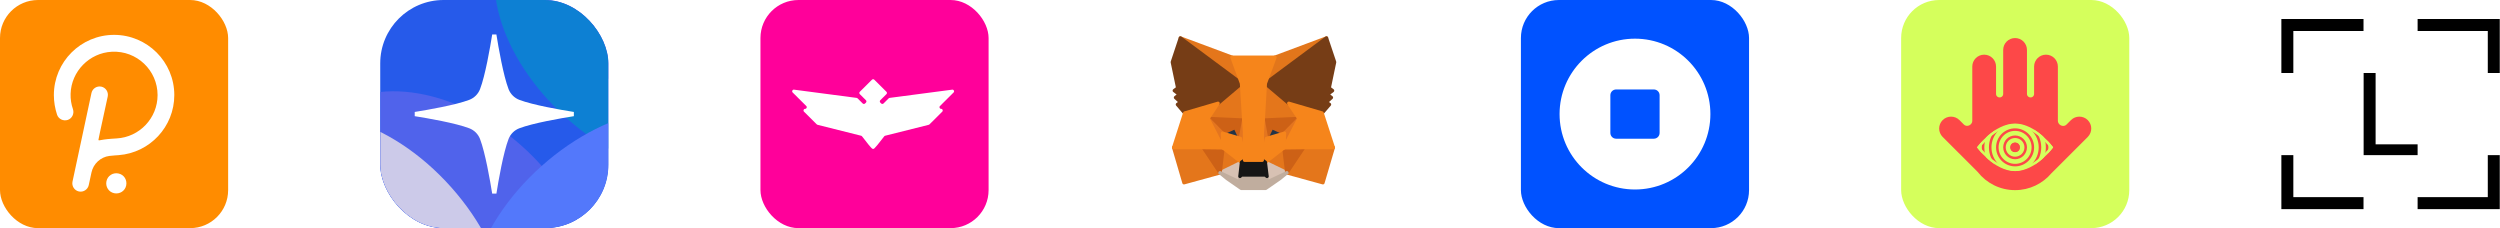 <svg width="263" height="24" viewBox="0 0 263 24" fill="none" xmlns="http://www.w3.org/2000/svg">
<rect width="24" height="24" rx="4" fill="#FF8C00"/>
<path d="M12.002 3.668C8.516 3.668 5.667 6.5 5.667 10.003C5.667 10.707 5.784 11.394 6.002 12.065C6.153 12.517 6.656 12.768 7.125 12.617C7.578 12.467 7.829 11.964 7.678 11.495C7.494 10.975 7.41 10.422 7.427 9.869C7.494 7.506 9.404 5.562 11.767 5.444C14.399 5.31 16.577 7.405 16.577 10.003C16.577 12.433 14.667 14.428 12.27 14.562C12.27 14.562 11.382 14.612 10.946 14.679C10.728 14.712 10.561 14.746 10.443 14.763C10.393 14.78 10.343 14.729 10.36 14.679L10.511 13.941L11.332 10.154C11.432 9.685 11.131 9.215 10.661 9.115C10.192 9.014 9.723 9.316 9.622 9.785C9.622 9.785 7.645 19.003 7.628 19.103C7.527 19.573 7.829 20.042 8.298 20.142C8.767 20.243 9.237 19.941 9.337 19.472C9.354 19.372 9.622 18.148 9.622 18.148C9.823 17.21 10.594 16.523 11.499 16.405C11.7 16.372 12.488 16.321 12.488 16.321C15.756 16.07 18.337 13.338 18.337 10.003C18.337 6.5 15.488 3.668 12.002 3.668ZM12.455 18.249C11.885 18.131 11.315 18.483 11.198 19.07C11.08 19.64 11.432 20.209 12.019 20.327C12.589 20.444 13.159 20.092 13.276 19.506C13.393 18.919 13.041 18.366 12.455 18.249Z" fill="white"/>
<g clip-path="url(#clip0_1148_25988)">
<g clip-path="url(#clip1_1148_25988)">
<path d="M57.407 0H46.667C42.985 0 40 2.985 40 6.667V17.407C40 21.089 42.985 24.074 46.667 24.074H57.407C61.089 24.074 64.074 21.089 64.074 17.407V6.667C64.074 2.985 61.089 0 57.407 0Z" fill="#265AEA"/>
<g filter="url(#filter0_f_1148_25988)">
<ellipse cx="46.964" cy="24.243" rx="17.471" ry="11.91" transform="rotate(41.766 46.964 24.243)" fill="#5063EB"/>
</g>
<g filter="url(#filter1_f_1148_25988)">
<ellipse cx="64.394" cy="-4.453" rx="17.471" ry="11.053" transform="rotate(41.766 64.394 -4.453)" fill="#696FEB"/>
</g>
<g filter="url(#filter2_f_1148_25988)">
<ellipse cx="67.002" cy="4.215" rx="17.471" ry="11.053" transform="rotate(41.766 67.002 4.215)" fill="#0D80D3"/>
</g>
<g filter="url(#filter3_f_1148_25988)">
<ellipse rx="17.471" ry="11.053" transform="matrix(-0.746 0.666 0.666 0.746 64.331 25.717)" fill="#5378FB"/>
</g>
<g filter="url(#filter4_f_1148_25988)">
<ellipse cx="39.212" cy="27.049" rx="17.471" ry="11.053" transform="rotate(48.334 39.212 27.049)" fill="#CCCAE9"/>
</g>
<path d="M60.37 11.999V12.222C59.004 12.439 56.074 12.945 54.628 13.497C54.373 13.595 54.142 13.744 53.948 13.936C53.754 14.129 53.603 14.359 53.503 14.613C52.951 16.047 52.438 18.997 52.222 20.37H51.778C51.56 18.997 51.047 16.047 50.495 14.611C50.395 14.357 50.244 14.127 50.05 13.935C49.856 13.743 49.625 13.593 49.37 13.496C47.926 12.944 44.995 12.438 43.629 12.222V11.777C44.995 11.559 47.926 11.053 49.372 10.502C49.626 10.404 49.858 10.254 50.052 10.062C50.245 9.87 50.397 9.64 50.497 9.386C51.049 7.951 51.561 5.002 51.778 3.629H52.222C52.44 5.002 52.952 7.951 53.504 9.387C53.604 9.641 53.756 9.871 53.95 10.063C54.143 10.255 54.375 10.405 54.629 10.503C56.074 11.055 59.004 11.561 60.37 11.777V11.999Z" fill="white"/>
</g>
</g>
<rect x="80" width="24" height="24" rx="4" fill="#FF009A"/>
<path d="M93.588 10.298L100.175 9.432C100.339 9.411 100.437 9.61 100.321 9.726L98.884 11.155C98.774 11.264 98.852 11.45 99.006 11.45C99.16 11.45 99.237 11.637 99.127 11.746L97.781 13.085C97.759 13.107 97.731 13.122 97.701 13.13L93.118 14.279C93.081 14.288 93.047 14.309 93.024 14.339L92.314 15.241C92.151 15.439 91.975 15.617 91.975 15.617C91.907 15.684 91.798 15.684 91.731 15.617C91.731 15.617 91.517 15.415 91.391 15.241L90.681 14.339C90.657 14.309 90.625 14.288 90.587 14.279L86.005 13.13C85.974 13.122 85.947 13.107 85.925 13.085L84.578 11.746C84.469 11.637 84.546 11.45 84.7 11.45C84.854 11.45 84.931 11.264 84.822 11.155L83.385 9.726C83.268 9.61 83.366 9.41 83.53 9.432L90.117 10.298C90.154 10.303 90.189 10.32 90.216 10.347L90.758 10.886C90.826 10.953 90.935 10.953 91.003 10.886L91.098 10.791C91.166 10.724 91.166 10.613 91.098 10.546L90.451 9.902C90.382 9.835 90.382 9.724 90.451 9.657L91.731 8.384C91.798 8.317 91.907 8.317 91.975 8.384L93.255 9.657C93.323 9.724 93.323 9.835 93.255 9.902L92.607 10.545C92.539 10.613 92.539 10.723 92.607 10.79L92.702 10.885C92.769 10.952 92.879 10.952 92.946 10.885L93.489 10.346C93.516 10.32 93.551 10.302 93.588 10.298Z" fill="white"/>
<rect x="120" width="24" height="24" rx="4" fill="white"/>
<path d="M139.544 4L132.887 8.944L134.118 6.027L139.544 4Z" fill="#E2761B" stroke="#E2761B" stroke-width="0.364" stroke-linecap="round" stroke-linejoin="round"/>
<path d="M124.176 4L130.779 8.991L129.609 6.027L124.176 4ZM137.148 15.46L135.376 18.177L139.169 19.22L140.259 15.521L137.148 15.46ZM123.474 15.521L124.557 19.22L128.351 18.177L126.578 15.46L123.474 15.521Z" fill="#E4761B" stroke="#E4761B" stroke-width="0.364" stroke-linecap="round" stroke-linejoin="round"/>
<path d="M128.137 10.871L127.08 12.47L130.846 12.637L130.712 8.59L128.137 10.871ZM135.583 10.871L132.974 8.543L132.887 12.637L136.647 12.47L135.583 10.871ZM128.351 18.177L130.612 17.073L128.658 15.548L128.351 18.177ZM133.107 17.073L135.375 18.177L135.061 15.548L133.107 17.073Z" fill="#E4761B" stroke="#E4761B" stroke-width="0.364" stroke-linecap="round" stroke-linejoin="round"/>
<path d="M135.376 18.176L133.108 17.072L133.288 18.551L133.268 19.173L135.376 18.176ZM128.351 18.176L130.458 19.173L130.445 18.551L130.612 17.072L128.351 18.176Z" fill="#D7C1B3" stroke="#D7C1B3" stroke-width="0.364" stroke-linecap="round" stroke-linejoin="round"/>
<path d="M130.492 14.57L128.605 14.015L129.936 13.406L130.492 14.57ZM133.228 14.57L133.783 13.406L135.121 14.015L133.228 14.57Z" fill="#233447" stroke="#233447" stroke-width="0.364" stroke-linecap="round" stroke-linejoin="round"/>
<path d="M128.351 18.175L128.672 15.459L126.578 15.52L128.351 18.175ZM135.054 15.459L135.375 18.175L137.148 15.52L135.054 15.459ZM136.646 12.469L132.887 12.636L133.234 14.569L133.79 13.405L135.128 14.014L136.646 12.469ZM128.605 14.014L129.943 13.405L130.491 14.569L130.846 12.636L127.079 12.469L128.605 14.014Z" fill="#CD6116" stroke="#CD6116" stroke-width="0.364" stroke-linecap="round" stroke-linejoin="round"/>
<path d="M127.08 12.469L128.658 15.546L128.605 14.014L127.08 12.469ZM135.128 14.014L135.061 15.546L136.647 12.469L135.128 14.014ZM130.846 12.636L130.492 14.569L130.933 16.851L131.034 13.847L130.846 12.636ZM132.887 12.636L132.706 13.84L132.786 16.851L133.235 14.569L132.887 12.636Z" fill="#E4751F" stroke="#E4751F" stroke-width="0.364" stroke-linecap="round" stroke-linejoin="round"/>
<path d="M133.235 14.571L132.786 16.852L133.108 17.073L135.061 15.548L135.128 14.016L133.235 14.571ZM128.605 14.016L128.659 15.548L130.612 17.073L130.933 16.852L130.492 14.571L128.605 14.016Z" fill="#F6851B" stroke="#F6851B" stroke-width="0.364" stroke-linecap="round" stroke-linejoin="round"/>
<path d="M133.268 19.173L133.288 18.55L133.121 18.403H130.599L130.445 18.55L130.458 19.173L128.351 18.176L129.087 18.778L130.579 19.815H133.141L134.64 18.778L135.376 18.176L133.268 19.173Z" fill="#C0AD9E" stroke="#C0AD9E" stroke-width="0.364" stroke-linecap="round" stroke-linejoin="round"/>
<path d="M133.108 17.072L132.786 16.852H130.933L130.612 17.072L130.445 18.551L130.599 18.404H133.121L133.288 18.551L133.108 17.072Z" fill="#161616" stroke="#161616" stroke-width="0.364" stroke-linecap="round" stroke-linejoin="round"/>
<path d="M139.825 9.265L140.394 6.536L139.544 4L133.108 8.777L135.583 10.871L139.082 11.895L139.858 10.991L139.524 10.75L140.059 10.262L139.644 9.941L140.18 9.533L139.825 9.265ZM123.333 6.536L123.902 9.265L123.541 9.533L124.076 9.941L123.668 10.262L124.203 10.75L123.869 10.991L124.638 11.895L128.137 10.871L130.612 8.777L124.176 4L123.333 6.536Z" fill="#763D16" stroke="#763D16" stroke-width="0.364" stroke-linecap="round" stroke-linejoin="round"/>
<path d="M139.082 11.895L135.583 10.871L136.647 12.47L135.061 15.547L137.148 15.521H140.259L139.082 11.895ZM128.137 10.871L124.638 11.895L123.474 15.521H126.578L128.659 15.547L127.08 12.47L128.137 10.871ZM132.887 12.637L133.108 8.777L134.124 6.027H129.609L130.612 8.777L130.846 12.637L130.927 13.855L130.933 16.852H132.786L132.8 13.855L132.887 12.637Z" fill="#F6851B" stroke="#F6851B" stroke-width="0.364" stroke-linecap="round" stroke-linejoin="round"/>
<g clip-path="url(#clip2_1148_25988)">
<rect x="160" width="24" height="24" rx="4" fill="#0052FF"/>
<path d="M172 23.335C178.26 23.335 183.334 18.261 183.334 12.001C183.334 5.742 178.26 0.668 172 0.668C165.741 0.668 160.667 5.742 160.667 12.001C160.667 18.261 165.741 23.335 172 23.335Z" fill="#0052FF"/>
<path fill-rule="evenodd" clip-rule="evenodd" d="M172 19.935C176.382 19.935 179.934 16.383 179.934 12.002C179.934 7.62 176.382 4.068 172 4.068C167.619 4.068 164.067 7.62 164.067 12.002C164.067 16.383 167.619 19.935 172 19.935ZM170.017 9.411C169.682 9.411 169.41 9.683 169.41 10.018V13.985C169.41 14.32 169.682 14.592 170.017 14.592H173.984C174.319 14.592 174.591 14.32 174.591 13.985V10.018C174.591 9.683 174.319 9.411 173.984 9.411H170.017Z" fill="white"/>
</g>
<rect x="200" width="24" height="24" rx="4" fill="#D5FF5C"/>
<path fill-rule="evenodd" clip-rule="evenodd" d="M216.535 12.918C216.687 13.249 217.135 13.366 217.393 13.108L217.865 12.636C218.354 12.148 219.145 12.148 219.634 12.636C220.122 13.124 220.122 13.916 219.634 14.404L215.81 18.226C214.893 19.312 213.52 20.002 211.986 20.002C210.386 20.002 208.961 19.251 208.045 18.081L204.366 14.404C203.878 13.916 203.878 13.124 204.366 12.636C204.855 12.148 205.646 12.148 206.135 12.636L206.6 13.101C206.852 13.354 207.29 13.24 207.439 12.916C207.468 12.852 207.484 12.783 207.484 12.713L207.484 7.003C207.484 6.312 208.044 5.752 208.735 5.752C209.426 5.752 209.985 6.312 209.985 7.003L209.985 9.891C209.985 10.14 210.24 10.308 210.477 10.233C210.627 10.186 210.736 10.049 210.736 9.892L210.736 5.253C210.736 4.562 211.296 4.002 211.987 4.002C212.677 4.002 213.237 4.562 213.237 5.253L213.237 9.892C213.237 10.05 213.346 10.186 213.496 10.233C213.733 10.308 213.987 10.14 213.987 9.891L213.987 7.003C213.987 6.312 214.547 5.752 215.238 5.752C215.928 5.752 216.488 6.312 216.488 7.003L216.488 12.71C216.488 12.782 216.505 12.852 216.535 12.918Z" fill="#FD4848"/>
<path d="M215.989 15.502C215.989 15.502 214.197 18.002 211.987 18.002C209.777 18.002 207.985 15.502 207.985 15.502C207.985 15.502 209.777 13.002 211.987 13.002C214.197 13.002 215.989 15.502 215.989 15.502Z" fill="#D5FF5C"/>
<path d="M213.855 15.502C213.855 16.533 213.018 17.369 211.987 17.369C210.955 17.369 210.119 16.533 210.119 15.502C210.119 14.471 210.955 13.635 211.987 13.635C213.018 13.635 213.855 14.471 213.855 15.502Z" stroke="#FD4848" stroke-width="0.266"/>
<path d="M213.105 15.502C213.105 16.119 212.604 16.619 211.987 16.619C211.37 16.619 210.869 16.119 210.869 15.502C210.869 14.885 211.37 14.385 211.987 14.385C212.604 14.385 213.105 14.885 213.105 15.502Z" stroke="#FD4848" stroke-width="0.266"/>
<path d="M214.605 15.502C214.605 16.947 213.433 18.119 211.987 18.119C210.541 18.119 209.369 16.947 209.369 15.502C209.369 14.057 210.541 12.885 211.987 12.885C213.433 12.885 214.605 14.057 214.605 15.502Z" stroke="#FD4848" stroke-width="0.266"/>
<path d="M215.356 15.502C215.356 17.361 213.847 18.869 211.987 18.869C210.126 18.869 208.618 17.361 208.618 15.502C208.618 13.642 210.126 12.135 211.987 12.135C213.847 12.135 215.356 13.642 215.356 15.502Z" stroke="#FD4848" stroke-width="0.266"/>
<path d="M212.354 15.502C212.354 15.705 212.19 15.869 211.987 15.869C211.784 15.869 211.62 15.705 211.62 15.502C211.62 15.299 211.784 15.135 211.987 15.135C212.19 15.135 212.354 15.299 212.354 15.502Z" fill="#162BEB" stroke="#FD4848" stroke-width="0.266"/>
<ellipse cx="211.987" cy="15.502" rx="0.5" ry="0.5" fill="#FD4848"/>
<path d="M208.171 15.526C208.164 15.517 208.157 15.508 208.151 15.5C208.157 15.492 208.164 15.483 208.171 15.474C208.223 15.408 208.3 15.312 208.4 15.196C208.599 14.966 208.888 14.658 209.244 14.351C209.96 13.733 210.93 13.133 211.987 13.133C213.044 13.133 214.013 13.733 214.73 14.351C215.086 14.658 215.374 14.966 215.573 15.196C215.673 15.312 215.75 15.408 215.802 15.474C215.81 15.483 215.816 15.492 215.822 15.5C215.816 15.508 215.81 15.517 215.802 15.526C215.75 15.592 215.673 15.688 215.573 15.804C215.374 16.035 215.086 16.342 214.73 16.649C214.013 17.267 213.044 17.867 211.987 17.867C210.93 17.867 209.96 17.267 209.244 16.649C208.888 16.342 208.599 16.035 208.4 15.804C208.3 15.688 208.223 15.592 208.171 15.526Z" stroke="#D5FF5C" stroke-width="0.266"/>
<g clip-path="url(#clip3_1148_25988)">
<path d="M240 16.321V22H248.642V20.741H241.259V16.321H240ZM261.716 16.321V20.741H254.333V22H262.975V16.321H261.716ZM248.654 7.679V16.321H254.333V15.185H249.914V7.679H248.654ZM240 2V7.679H241.259V3.259H248.642V2H240ZM254.333 2V3.259H261.716V7.679H262.975V2H254.333Z" fill="currentColor"/>
</g>
<defs>
<filter id="filter0_f_1148_25988" x="21.039" y="-1.065" width="51.849" height="50.617" filterUnits="userSpaceOnUse" color-interpolation-filters="sRGB">
<feFlood flood-opacity="0" result="BackgroundImageFix"/>
<feBlend mode="normal" in="SourceGraphic" in2="BackgroundImageFix" result="shape"/>
<feGaussianBlur stdDeviation="5.333" result="effect1_foregroundBlur_1148_25988"/>
</filter>
<filter id="filter1_f_1148_25988" x="33.424" y="-34.715" width="61.94" height="60.525" filterUnits="userSpaceOnUse" color-interpolation-filters="sRGB">
<feFlood flood-opacity="0" result="BackgroundImageFix"/>
<feBlend mode="normal" in="SourceGraphic" in2="BackgroundImageFix" result="shape"/>
<feGaussianBlur stdDeviation="8" result="effect1_foregroundBlur_1148_25988"/>
</filter>
<filter id="filter2_f_1148_25988" x="44.033" y="-18.047" width="45.94" height="44.525" filterUnits="userSpaceOnUse" color-interpolation-filters="sRGB">
<feFlood flood-opacity="0" result="BackgroundImageFix"/>
<feBlend mode="normal" in="SourceGraphic" in2="BackgroundImageFix" result="shape"/>
<feGaussianBlur stdDeviation="4" result="effect1_foregroundBlur_1148_25988"/>
</filter>
<filter id="filter3_f_1148_25988" x="41.361" y="3.455" width="45.94" height="44.525" filterUnits="userSpaceOnUse" color-interpolation-filters="sRGB">
<feFlood flood-opacity="0" result="BackgroundImageFix"/>
<feBlend mode="normal" in="SourceGraphic" in2="BackgroundImageFix" result="shape"/>
<feGaussianBlur stdDeviation="4" result="effect1_foregroundBlur_1148_25988"/>
</filter>
<filter id="filter4_f_1148_25988" x="15.627" y="2.737" width="47.17" height="48.626" filterUnits="userSpaceOnUse" color-interpolation-filters="sRGB">
<feFlood flood-opacity="0" result="BackgroundImageFix"/>
<feBlend mode="normal" in="SourceGraphic" in2="BackgroundImageFix" result="shape"/>
<feGaussianBlur stdDeviation="4.667" result="effect1_foregroundBlur_1148_25988"/>
</filter>
<clipPath id="clip0_1148_25988">
<rect x="40" width="24" height="24" rx="6.667" fill="white"/>
</clipPath>
<clipPath id="clip1_1148_25988">
<rect x="40" width="24" height="24" rx="6.667" fill="white"/>
</clipPath>
<clipPath id="clip2_1148_25988">
<rect x="160" width="24" height="24" rx="4" fill="white"/>
</clipPath>
<clipPath id="clip3_1148_25988">
<rect width="22.975" height="20" fill="white" transform="translate(240 2)"/>
</clipPath>
</defs>
</svg>
